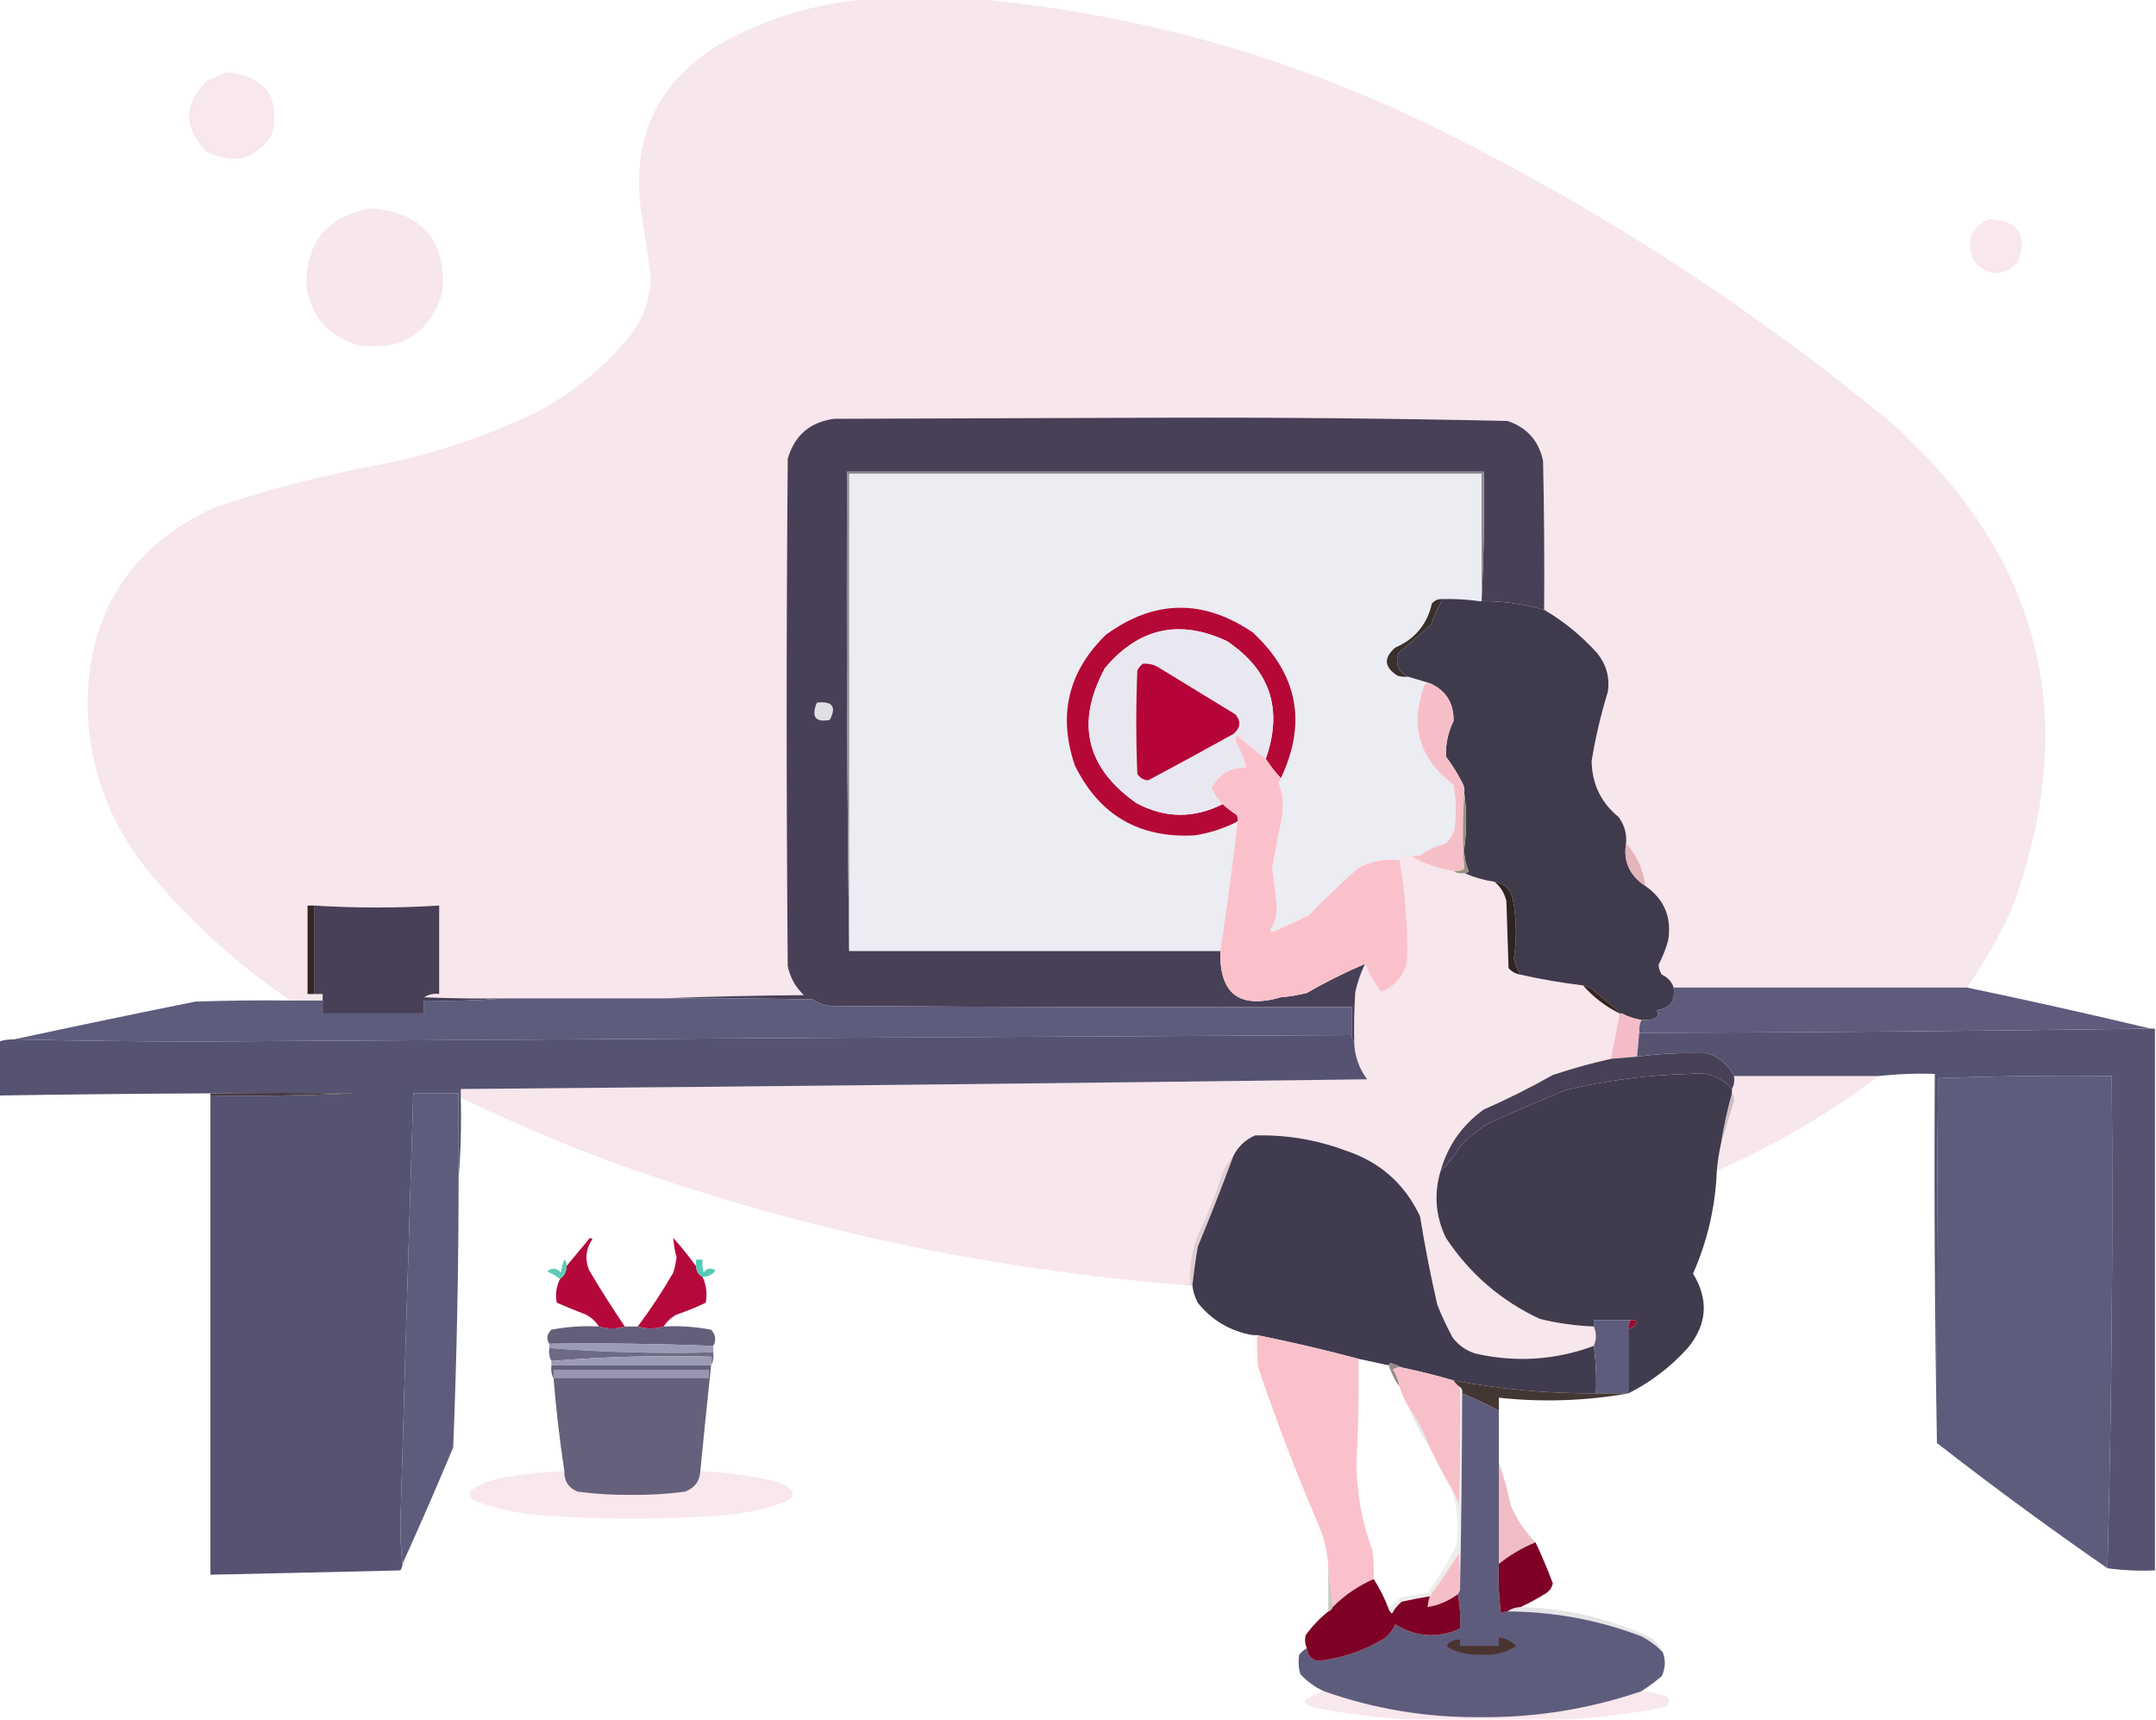 <?xml version="1.0" encoding="UTF-8"?>
<!DOCTYPE svg PUBLIC "-//W3C//DTD SVG 1.1//EN" "http://www.w3.org/Graphics/SVG/1.1/DTD/svg11.dtd">
<svg xmlns="http://www.w3.org/2000/svg" version="1.1" width="999px" height="797px" style="shape-rendering:geometricPrecision; text-rendering:geometricPrecision; image-rendering:optimizeQuality; fill-rule:evenodd; clip-rule:evenodd" xmlns:xlink="http://www.w3.org/1999/xlink">
<g><path style="opacity:0.098" fill="#b40035" d="M 403.5,-0.5 C 419.833,-0.5 436.167,-0.5 452.5,-0.5C 525.182,6.11 594.516,25.277 660.5,57C 738.278,94.856 810.278,141.19 876.5,196C 946.244,258.476 964.744,333.642 932,421.5C 926.139,434.16 919.306,446.16 911.5,457.5C 866.167,457.5 820.833,457.5 775.5,457.5C 774.554,454.719 772.721,452.719 770,451.5C 769.125,450.127 768.625,448.627 768.5,447C 770.379,443.372 771.879,439.539 773,435.5C 774.646,424.923 771.146,416.59 762.5,410.5C 761.409,402.862 758.409,396.195 753.5,390.5C 753.797,386.089 752.631,382.089 750,378.5C 741.815,371.797 737.649,363.13 737.5,352.5C 739.275,341.673 741.775,331.006 745,320.5C 745.983,313.781 744.317,307.781 740,302.5C 732.773,294.498 724.606,287.831 715.5,282.5C 715.667,259.498 715.5,236.498 715,213.5C 713.014,204.182 707.514,198.015 698.5,195C 645.703,193.844 592.869,193.344 540,193.5C 488.833,193.667 437.667,193.833 386.5,194C 375.312,195.523 368.146,201.689 365,212.5C 364.333,290.833 364.333,369.167 365,447.5C 366.072,452.812 368.572,457.312 372.5,461C 350.33,461.168 328.33,461.668 306.5,462.5C 282.167,462.5 257.833,462.5 233.5,462.5C 221.162,462.667 208.829,462.5 196.5,462C 198.594,460.648 200.927,460.148 203.5,460.5C 203.5,446.833 203.5,433.167 203.5,419.5C 184.163,420.709 164.829,420.709 145.5,419.5C 144.5,419.5 143.5,419.5 142.5,419.5C 142.5,433.167 142.5,446.833 142.5,460.5C 143.5,460.5 144.5,460.5 145.5,460.5C 146.833,460.5 148.167,460.5 149.5,460.5C 149.5,461.5 149.5,462.5 149.5,463.5C 144.5,463.5 139.5,463.5 134.5,463.5C 109.041,446.214 86.541,425.547 67,401.5C 49.928,379.454 41.095,354.454 40.5,326.5C 40.953,283.389 60.62,252.889 99.5,235C 124.996,226.459 150.996,219.793 177.5,215C 202.18,209.915 225.847,201.915 248.5,191C 265.372,182.134 279.872,170.301 292,155.5C 298.152,147.364 301.318,138.197 301.5,128C 300.164,117.816 298.664,107.65 297,97.5C 292.528,64.285 304.361,38.785 332.5,21C 354.633,8.453 378.3,1.286 403.5,-0.5 Z"/></g>
<g><path style="opacity:0.097" fill="#b40035" d="M 105.5,33.5 C 123.159,35.478 129.992,45.145 126,62.5C 118.164,74.121 107.997,76.621 95.5,70C 84.637,58.691 84.971,47.691 96.5,37C 99.571,35.704 102.571,34.538 105.5,33.5 Z"/></g>
<g><path style="opacity:0.098" fill="#b40035" d="M 171.5,96.5 C 195.733,98.308 206.9,111.308 205,135.5C 199.076,154.385 186.242,162.552 166.5,160C 152.792,156.292 144.626,147.459 142,133.5C 141.328,112.682 151.162,100.348 171.5,96.5 Z"/></g>
<g><path style="opacity:0.097" fill="#b40035" d="M 921.5,101.5 C 935.243,101.994 939.743,108.661 935,121.5C 928.333,128.167 921.667,128.167 915,121.5C 910.488,112.536 912.655,105.869 921.5,101.5 Z"/></g>
<g><path style="opacity:1" fill="#484056" d="M 715.5,282.5 C 705.502,279.668 695.502,278.335 685.5,278.5C 685.833,278.5 686.167,278.5 686.5,278.5C 687.497,258.674 687.83,238.674 687.5,218.5C 589.167,218.5 490.833,218.5 392.5,218.5C 392.167,292.669 392.501,366.669 393.5,440.5C 450.833,440.5 508.167,440.5 565.5,440.5C 564.881,460.374 574.214,467.541 593.5,462C 597.558,461.66 601.558,460.993 605.5,460C 614.285,454.941 623.285,450.441 632.5,446.5C 630.512,450.629 629.012,454.962 628,459.5C 627.5,467.159 627.334,474.826 627.5,482.5C 626.596,481.791 626.263,480.791 626.5,479.5C 626.5,475.167 626.5,470.833 626.5,466.5C 545.833,466.667 465.166,466.5 384.5,466C 381.624,465.562 378.957,464.562 376.5,463C 353.169,462.5 329.836,462.333 306.5,462.5C 328.33,461.668 350.33,461.168 372.5,461C 368.572,457.312 366.072,452.812 365,447.5C 364.333,369.167 364.333,290.833 365,212.5C 368.146,201.689 375.312,195.523 386.5,194C 437.667,193.833 488.833,193.667 540,193.5C 592.869,193.344 645.703,193.844 698.5,195C 707.514,198.015 713.014,204.182 715,213.5C 715.5,236.498 715.667,259.498 715.5,282.5 Z"/></g>
<g><path style="opacity:1" fill="#8d8890" d="M 686.5,278.5 C 686.5,258.833 686.5,239.167 686.5,219.5C 588.833,219.5 491.167,219.5 393.5,219.5C 393.5,293.167 393.5,366.833 393.5,440.5C 392.501,366.669 392.167,292.669 392.5,218.5C 490.833,218.5 589.167,218.5 687.5,218.5C 687.83,238.674 687.497,258.674 686.5,278.5 Z"/></g>
<g><path style="opacity:1" fill="#ececf3" d="M 686.5,278.5 C 686.167,278.5 685.833,278.5 685.5,278.5C 679.87,277.708 674.203,277.375 668.5,277.5C 666.516,277.383 664.85,278.05 663.5,279.5C 661.329,289.176 655.662,296.009 646.5,300C 641.012,304.719 641.346,309.052 647.5,313C 649.134,313.494 650.801,313.66 652.5,313.5C 655.833,314.5 659.167,315.5 662.5,316.5C 661.504,316.414 660.671,316.748 660,317.5C 653.095,336.278 657.595,351.612 673.5,363.5C 674.664,370.142 674.831,376.808 674,383.5C 673.394,386.548 671.894,389.048 669.5,391C 665.456,391.856 661.789,393.522 658.5,396C 656.866,396.494 655.199,396.66 653.5,396.5C 651.219,396.077 649.552,396.744 648.5,398.5C 641.779,397.751 635.446,398.918 629.5,402C 621.53,408.969 613.864,416.302 606.5,424C 601.5,426.333 596.5,428.667 591.5,431C 590.5,431.667 589.5,431.667 588.5,431C 590.821,427.534 591.821,423.7 591.5,419.5C 590.974,413.651 590.307,407.818 589.5,402C 590.87,394.149 592.37,386.315 594,378.5C 594.851,373.03 594.351,367.697 592.5,362.5C 592.863,361.817 593.196,361.15 593.5,360.5C 605.666,334.832 601.333,312.332 580.5,293C 557.577,277.396 534.91,277.729 512.5,294C 494.957,311.034 490.124,331.2 498,354.5C 509.264,377.553 527.764,388.386 553.5,387C 560.559,385.925 567.226,383.758 573.5,380.5C 571.114,400.537 568.447,420.537 565.5,440.5C 508.167,440.5 450.833,440.5 393.5,440.5C 393.5,366.833 393.5,293.167 393.5,219.5C 491.167,219.5 588.833,219.5 686.5,219.5C 686.5,239.167 686.5,258.833 686.5,278.5 Z"/></g>
<g><path style="opacity:1" fill="#403a4d" d="M 668.5,277.5 C 674.203,277.375 679.87,277.708 685.5,278.5C 695.502,278.335 705.502,279.668 715.5,282.5C 724.606,287.831 732.773,294.498 740,302.5C 744.317,307.781 745.983,313.781 745,320.5C 741.775,331.006 739.275,341.673 737.5,352.5C 737.649,363.13 741.815,371.797 750,378.5C 752.631,382.089 753.797,386.089 753.5,390.5C 752.048,398.945 755.048,405.612 762.5,410.5C 771.146,416.59 774.646,424.923 773,435.5C 771.879,439.539 770.379,443.372 768.5,447C 768.625,448.627 769.125,450.127 770,451.5C 772.721,452.719 774.554,454.719 775.5,457.5C 776.412,463.752 773.746,467.252 767.5,468C 768.727,469.587 768.394,470.921 766.5,472C 764.527,472.495 762.527,472.662 760.5,472.5C 757.254,471.946 754.254,470.946 751.5,469.5C 746.732,465.909 742.065,462.075 737.5,458C 736.255,457.209 734.922,456.709 733.5,456.5C 723.638,455.321 713.971,453.654 704.5,451.5C 702.978,449.28 701.978,446.78 701.5,444C 702.888,434.815 702.722,425.648 701,416.5C 699.941,411.941 697.108,409.274 692.5,408.5C 687.567,407.74 682.901,406.407 678.5,404.5C 679.376,404.631 680.043,404.298 680.5,403.5C 679.049,400.164 678.383,396.664 678.5,393C 679.623,384.336 679.623,375.836 678.5,367.5C 678.657,366.127 678.49,364.793 678,363.5C 675.721,358.896 673.054,354.563 670,350.5C 669.77,344.762 670.937,339.262 673.5,334C 673.692,325.7 670.025,319.867 662.5,316.5C 659.167,315.5 655.833,314.5 652.5,313.5C 647.891,311.275 646.391,307.609 648,302.5C 653.04,298.157 658.04,293.823 663,289.5C 664.539,285.302 666.372,281.302 668.5,277.5 Z"/></g>
<g><path style="opacity:1" fill="#b50837" d="M 593.5,360.5 C 590.956,357.789 588.623,354.789 586.5,351.5C 594.573,328.608 588.573,310.441 568.5,297C 546.482,286.712 527.649,290.879 512,309.5C 498.335,334.671 503.168,355.505 526.5,372C 539.784,379.104 553.117,379.271 566.5,372.5C 568.505,374.334 570.672,376.001 573,377.5C 573.483,378.448 573.649,379.448 573.5,380.5C 567.226,383.758 560.559,385.925 553.5,387C 527.764,388.386 509.264,377.553 498,354.5C 490.124,331.2 494.957,311.034 512.5,294C 534.91,277.729 557.577,277.396 580.5,293C 601.333,312.332 605.666,334.832 593.5,360.5 Z"/></g>
<g><path style="opacity:1" fill="#e9e8f1" d="M 586.5,351.5 C 581.939,347.961 577.439,344.295 573,340.5C 572.333,341.833 572.333,343.167 573,344.5C 575.072,347.971 576.572,351.638 577.5,355.5C 570.122,355.438 564.789,358.605 561.5,365C 562.589,367.916 564.256,370.416 566.5,372.5C 553.117,379.271 539.784,379.104 526.5,372C 503.168,355.505 498.335,334.671 512,309.5C 527.649,290.879 546.482,286.712 568.5,297C 588.573,310.441 594.573,328.608 586.5,351.5 Z"/></g>
<g><path style="opacity:1" fill="#39302b" d="M 668.5,277.5 C 666.372,281.302 664.539,285.302 663,289.5C 658.04,293.823 653.04,298.157 648,302.5C 646.391,307.609 647.891,311.275 652.5,313.5C 650.801,313.66 649.134,313.494 647.5,313C 641.346,309.052 641.012,304.719 646.5,300C 655.662,296.009 661.329,289.176 663.5,279.5C 664.85,278.05 666.516,277.383 668.5,277.5 Z"/></g>
<g><path style="opacity:1" fill="#b50437" d="M 529.5,307.5 C 531.989,307.298 534.323,307.798 536.5,309C 548.5,316.333 560.5,323.667 572.5,331C 575.129,334.199 574.796,337.199 571.5,340C 558.353,347.321 545.186,354.488 532,361.5C 529.849,361.357 528.182,360.357 527,358.5C 526.333,342.5 526.333,326.5 527,310.5C 527.698,309.309 528.531,308.309 529.5,307.5 Z"/></g>
<g><path style="opacity:1" fill="#f6bfc7" d="M 662.5,316.5 C 670.025,319.867 673.692,325.7 673.5,334C 670.937,339.262 669.77,344.762 670,350.5C 673.054,354.563 675.721,358.896 678,363.5C 678.49,364.793 678.657,366.127 678.5,367.5C 677.654,379.207 677.654,390.874 678.5,402.5C 676.955,403.452 675.288,403.785 673.5,403.5C 666.335,402.335 659.669,400.002 653.5,396.5C 655.199,396.66 656.866,396.494 658.5,396C 661.789,393.522 665.456,391.856 669.5,391C 671.894,389.048 673.394,386.548 674,383.5C 674.831,376.808 674.664,370.142 673.5,363.5C 657.595,351.612 653.095,336.278 660,317.5C 660.671,316.748 661.504,316.414 662.5,316.5 Z"/></g>
<g><path style="opacity:1" fill="#dfe1e5" d="M 378.5,325.5 C 385.716,324.688 387.716,327.355 384.5,333.5C 377.793,334.772 375.793,332.105 378.5,325.5 Z"/></g>
<g><path style="opacity:1" fill="#fbc1cb" d="M 586.5,351.5 C 588.623,354.789 590.956,357.789 593.5,360.5C 593.196,361.15 592.863,361.817 592.5,362.5C 594.351,367.697 594.851,373.03 594,378.5C 592.37,386.315 590.87,394.149 589.5,402C 590.307,407.818 590.974,413.651 591.5,419.5C 591.821,423.7 590.821,427.534 588.5,431C 589.5,431.667 590.5,431.667 591.5,431C 596.5,428.667 601.5,426.333 606.5,424C 613.864,416.302 621.53,408.969 629.5,402C 635.446,398.918 641.779,397.751 648.5,398.5C 651.173,414.058 652.34,429.725 652,445.5C 650.309,452.256 646.309,456.923 640,459.5C 636.966,455.427 634.466,451.094 632.5,446.5C 623.285,450.441 614.285,454.941 605.5,460C 601.558,460.993 597.558,461.66 593.5,462C 574.214,467.541 564.881,460.374 565.5,440.5C 568.447,420.537 571.114,400.537 573.5,380.5C 573.649,379.448 573.483,378.448 573,377.5C 570.672,376.001 568.505,374.334 566.5,372.5C 564.256,370.416 562.589,367.916 561.5,365C 564.789,358.605 570.122,355.438 577.5,355.5C 576.572,351.638 575.072,347.971 573,344.5C 572.333,343.167 572.333,341.833 573,340.5C 577.439,344.295 581.939,347.961 586.5,351.5 Z"/></g>
<g><path style="opacity:1" fill="#e3b5bb" d="M 753.5,390.5 C 758.409,396.195 761.409,402.862 762.5,410.5C 755.048,405.612 752.048,398.945 753.5,390.5 Z"/></g>
<g><path style="opacity:1" fill="#92947d" d="M 678.5,367.5 C 679.623,375.836 679.623,384.336 678.5,393C 678.383,396.664 679.049,400.164 680.5,403.5C 680.043,404.298 679.376,404.631 678.5,404.5C 676.585,404.784 674.919,404.451 673.5,403.5C 675.288,403.785 676.955,403.452 678.5,402.5C 677.654,390.874 677.654,379.207 678.5,367.5 Z"/></g>
<g><path style="opacity:1" fill="#2f241f" d="M 692.5,408.5 C 697.108,409.274 699.941,411.941 701,416.5C 702.722,425.648 702.888,434.815 701.5,444C 701.978,446.78 702.978,449.28 704.5,451.5C 702.321,451.16 700.488,450.16 699,448.5C 698.667,438.167 698.333,427.833 698,417.5C 697.163,413.843 695.33,410.843 692.5,408.5 Z"/></g>
<g><path style="opacity:1" fill="#362622" d="M 145.5,419.5 C 145.5,433.167 145.5,446.833 145.5,460.5C 144.5,460.5 143.5,460.5 142.5,460.5C 142.5,446.833 142.5,433.167 142.5,419.5C 143.5,419.5 144.5,419.5 145.5,419.5 Z"/></g>
<g><path style="opacity:1" fill="#474056" d="M 145.5,419.5 C 164.829,420.709 184.163,420.709 203.5,419.5C 203.5,433.167 203.5,446.833 203.5,460.5C 200.927,460.148 198.594,460.648 196.5,462C 208.829,462.5 221.162,462.667 233.5,462.5C 221.345,463.495 209.011,463.829 196.5,463.5C 196.5,465.5 196.5,467.5 196.5,469.5C 180.833,469.5 165.167,469.5 149.5,469.5C 149.5,467.5 149.5,465.5 149.5,463.5C 149.5,462.5 149.5,461.5 149.5,460.5C 148.167,460.5 146.833,460.5 145.5,460.5C 145.5,446.833 145.5,433.167 145.5,419.5 Z"/></g>
<g><path style="opacity:1" fill="#37231f" d="M 733.5,456.5 C 734.922,456.709 736.255,457.209 737.5,458C 742.065,462.075 746.732,465.909 751.5,469.5C 751.167,469.5 750.833,469.5 750.5,469.5C 743.955,466.285 738.289,461.952 733.5,456.5 Z"/></g>
<g><path style="opacity:1" fill="#5f5b7d" d="M 775.5,457.5 C 820.833,457.5 866.167,457.5 911.5,457.5C 940.029,463.47 968.362,469.803 996.5,476.5C 917.669,477.636 838.669,478.302 759.5,478.5C 759.325,476.379 759.659,474.379 760.5,472.5C 762.527,472.662 764.527,472.495 766.5,472C 768.394,470.921 768.727,469.587 767.5,468C 773.746,467.252 776.412,463.752 775.5,457.5 Z"/></g>
<g><path style="opacity:1" fill="#5e5c7d" d="M 233.5,462.5 C 257.833,462.5 282.167,462.5 306.5,462.5C 329.836,462.333 353.169,462.5 376.5,463C 378.957,464.562 381.624,465.562 384.5,466C 465.166,466.5 545.833,466.667 626.5,466.5C 626.5,470.833 626.5,475.167 626.5,479.5C 448.833,480.392 271.166,481.392 93.5,482.5C 64.331,482.5 35.331,482.167 6.5,481.5C 34.331,475.499 62.331,469.666 90.5,464C 105.163,463.5 119.83,463.333 134.5,463.5C 139.5,463.5 144.5,463.5 149.5,463.5C 149.5,465.5 149.5,467.5 149.5,469.5C 165.167,469.5 180.833,469.5 196.5,469.5C 196.5,467.5 196.5,465.5 196.5,463.5C 209.011,463.829 221.345,463.495 233.5,462.5 Z"/></g>
<g><path style="opacity:1" fill="#f4bcc7" d="M 750.5,469.5 C 750.833,469.5 751.167,469.5 751.5,469.5C 754.254,470.946 757.254,471.946 760.5,472.5C 759.659,474.379 759.325,476.379 759.5,478.5C 759.276,482.179 758.942,485.846 758.5,489.5C 754.5,489.833 750.5,490.167 746.5,490.5C 747.834,483.499 749.167,476.499 750.5,469.5 Z"/></g>
<g><path style="opacity:1" fill="#474056" d="M 803.5,498.5 C 803.795,500.735 803.461,502.735 802.5,504.5C 797.332,498.72 790.832,496.386 783,497.5C 763.559,497.956 744.392,500.456 725.5,505C 713.01,510.081 700.676,515.415 688.5,521C 684.39,523.809 680.557,526.975 677,530.5C 674.296,535.018 671.129,539.018 667.5,542.5C 670.822,530.701 677.489,521.201 687.5,514C 698.414,509.209 709.081,503.876 719.5,498C 728.494,495.005 737.494,492.505 746.5,490.5C 750.5,490.167 754.5,489.833 758.5,489.5C 769.463,488.07 780.463,487.57 791.5,488C 796.932,489.936 800.932,493.436 803.5,498.5 Z"/></g>
<g><path style="opacity:1" fill="#403b4d" d="M 802.5,504.5 C 802.5,505.167 802.5,505.833 802.5,506.5C 800.359,514.063 798.693,521.73 797.5,529.5C 796.551,533.657 795.884,537.99 795.5,542.5C 794.834,559.004 791.167,574.838 784.5,590C 791.862,602.152 791.028,613.652 782,624.5C 774.076,633.274 764.909,640.274 754.5,645.5C 754.5,635.5 754.5,625.5 754.5,615.5C 756.564,615.238 757.897,614.071 758.5,612C 757.552,611.517 756.552,611.351 755.5,611.5C 749.833,611.5 744.167,611.5 738.5,611.5C 738.5,612.5 738.5,613.5 738.5,614.5C 730.05,614.172 721.717,613.006 713.5,611C 695.494,602.578 680.994,590.078 670,573.5C 665.163,563.446 664.329,553.113 667.5,542.5C 671.129,539.018 674.296,535.018 677,530.5C 680.557,526.975 684.39,523.809 688.5,521C 700.676,515.415 713.01,510.081 725.5,505C 744.392,500.456 763.559,497.956 783,497.5C 790.832,496.386 797.332,498.72 802.5,504.5 Z"/></g>
<g><path style="opacity:1" fill="#5e5c7d" d="M 976.5,726.5 C 949.596,707.887 923.262,688.554 897.5,668.5C 897.333,612.166 897.5,555.832 898,499.5C 924.759,498.505 951.592,498.172 978.5,498.5C 979.164,574.841 978.497,650.841 976.5,726.5 Z"/></g>
<g><path style="opacity:1" fill="#565371" d="M 996.5,476.5 C 997.167,476.5 997.833,476.5 998.5,476.5C 998.5,560.167 998.5,643.833 998.5,727.5C 990.981,727.825 983.648,727.492 976.5,726.5C 978.497,650.841 979.164,574.841 978.5,498.5C 951.592,498.172 924.759,498.505 898,499.5C 897.5,555.832 897.333,612.166 897.5,668.5C 896.501,611.669 896.168,554.669 896.5,497.5C 887.749,497.197 879.082,497.53 870.5,498.5C 848.167,498.5 825.833,498.5 803.5,498.5C 800.932,493.436 796.932,489.936 791.5,488C 780.463,487.57 769.463,488.07 758.5,489.5C 758.942,485.846 759.276,482.179 759.5,478.5C 838.669,478.302 917.669,477.636 996.5,476.5 Z"/></g>
<g><path style="opacity:0.098" fill="#b30136" d="M 803.5,498.5 C 825.833,498.5 848.167,498.5 870.5,498.5C 847.317,515.937 822.317,530.604 795.5,542.5C 795.884,537.99 796.551,533.657 797.5,529.5C 799.312,523.607 801.146,517.607 803,511.5C 803.78,509.613 803.613,507.946 802.5,506.5C 802.5,505.833 802.5,505.167 802.5,504.5C 803.461,502.735 803.795,500.735 803.5,498.5 Z"/></g>
<g><path style="opacity:0.098" fill="#b40034" d="M 653.5,396.5 C 659.669,400.002 666.335,402.335 673.5,403.5C 674.919,404.451 676.585,404.784 678.5,404.5C 682.901,406.407 687.567,407.74 692.5,408.5C 695.33,410.843 697.163,413.843 698,417.5C 698.333,427.833 698.667,438.167 699,448.5C 700.488,450.16 702.321,451.16 704.5,451.5C 713.971,453.654 723.638,455.321 733.5,456.5C 738.289,461.952 743.955,466.285 750.5,469.5C 749.167,476.499 747.834,483.499 746.5,490.5C 737.494,492.505 728.494,495.005 719.5,498C 709.081,503.876 698.414,509.209 687.5,514C 677.489,521.201 670.822,530.701 667.5,542.5C 664.329,553.113 665.163,563.446 670,573.5C 680.994,590.078 695.494,602.578 713.5,611C 721.717,613.006 730.05,614.172 738.5,614.5C 739.775,617.396 739.775,620.396 738.5,623.5C 720.587,630.125 702.253,631.292 683.5,627C 679.208,625.604 675.708,623.104 673,619.5C 670.393,614.62 668.06,609.62 666,604.5C 662.875,590.905 660.209,577.238 658,563.5C 650.89,548.391 639.39,538.225 623.5,533C 609.913,527.948 595.913,525.615 581.5,526C 576.986,528.016 573.653,531.183 571.5,535.5C 569.19,538.102 567.357,541.102 566,544.5C 563.192,553.614 559.692,562.447 555.5,571C 552.295,578.859 550.962,587.026 551.5,595.5C 459.212,588.543 369.546,569.376 282.5,538C 259.025,529.232 236.025,519.399 213.5,508.5C 213.5,507.167 213.5,505.833 213.5,504.5C 353.503,503.326 493.503,501.826 633.5,500C 629.614,494.843 627.614,489.01 627.5,482.5C 627.334,474.826 627.5,467.159 628,459.5C 629.012,454.962 630.512,450.629 632.5,446.5C 634.466,451.094 636.966,455.427 640,459.5C 646.309,456.923 650.309,452.256 652,445.5C 652.34,429.725 651.173,414.058 648.5,398.5C 649.552,396.744 651.219,396.077 653.5,396.5 Z"/></g>
<g><path style="opacity:1" fill="#5e5c7d" d="M 212.5,545.5 C 212.484,587.187 211.651,628.853 210,670.5C 202.391,688.707 194.557,706.707 186.5,724.5C 185.834,718.676 185.5,712.676 185.5,706.5C 187.4,639.828 189.4,573.161 191.5,506.5C 198.5,506.5 205.5,506.5 212.5,506.5C 212.5,519.5 212.5,532.5 212.5,545.5 Z"/></g>
<g><path style="opacity:1" fill="#555371" d="M 626.5,479.5 C 626.263,480.791 626.596,481.791 627.5,482.5C 627.614,489.01 629.614,494.843 633.5,500C 493.503,501.826 353.503,503.326 213.5,504.5C 213.5,505.833 213.5,507.167 213.5,508.5C 213.829,521.011 213.495,533.345 212.5,545.5C 212.5,532.5 212.5,519.5 212.5,506.5C 205.5,506.5 198.5,506.5 191.5,506.5C 189.4,573.161 187.4,639.828 185.5,706.5C 185.5,712.676 185.834,718.676 186.5,724.5C 186.461,725.583 186.127,726.583 185.5,727.5C 156.154,728.207 126.82,728.874 97.5,729.5C 97.5,655.5 97.5,581.5 97.5,507.5C 119.51,507.833 141.51,507.5 163.5,506.5C 141.522,506.23 119.522,506.23 97.5,506.5C 64.831,506.646 32.164,506.98 -0.5,507.5C -0.5,499.167 -0.5,490.833 -0.5,482.5C 1.764,481.781 4.097,481.448 6.5,481.5C 35.331,482.167 64.331,482.5 93.5,482.5C 271.166,481.392 448.833,480.392 626.5,479.5 Z"/></g>
<g><path style="opacity:1" fill="#483a42" d="M 97.5,507.5 C 97.5,507.167 97.5,506.833 97.5,506.5C 119.522,506.23 141.522,506.23 163.5,506.5C 141.51,507.5 119.51,507.833 97.5,507.5 Z"/></g>
<g><path style="opacity:0.286" fill="#59192c" d="M 802.5,506.5 C 803.613,507.946 803.78,509.613 803,511.5C 801.146,517.607 799.312,523.607 797.5,529.5C 798.693,521.73 800.359,514.063 802.5,506.5 Z"/></g>
<g><path style="opacity:0.999" fill="#403b4e" d="M 738.5,623.5 C 739.492,630.648 739.825,637.981 739.5,645.5C 717.378,645.622 695.378,643.622 673.5,639.5C 665.596,637.191 657.596,635.191 649.5,633.5C 648.003,632.694 646.336,632.028 644.5,631.5C 643.893,631.624 643.56,631.957 643.5,632.5C 638.838,631.501 634.171,630.501 629.5,629.5C 613.972,625.368 598.305,621.702 582.5,618.5C 581.833,618.5 581.167,618.5 580.5,618.5C 570.058,616.699 561.558,611.699 555,603.5C 553.659,600.978 552.826,598.311 552.5,595.5C 553.155,589.519 553.988,583.519 555,577.5C 560.79,563.591 566.29,549.591 571.5,535.5C 573.653,531.183 576.986,528.016 581.5,526C 595.913,525.615 609.913,527.948 623.5,533C 639.39,538.225 650.89,548.391 658,563.5C 660.209,577.238 662.875,590.905 666,604.5C 668.06,609.62 670.393,614.62 673,619.5C 675.708,623.104 679.208,625.604 683.5,627C 702.253,631.292 720.587,630.125 738.5,623.5 Z"/></g>
<g><path style="opacity:0.231" fill="#7b2f44" d="M 571.5,535.5 C 566.29,549.591 560.79,563.591 555,577.5C 553.988,583.519 553.155,589.519 552.5,595.5C 552.167,595.5 551.833,595.5 551.5,595.5C 550.962,587.026 552.295,578.859 555.5,571C 559.692,562.447 563.192,553.614 566,544.5C 567.357,541.102 569.19,538.102 571.5,535.5 Z"/></g>
<g><path style="opacity:0.967" fill="#b20134" d="M 289.5,614.5 C 285.633,615.726 281.633,615.726 277.5,614.5C 275.996,612.164 273.996,610.331 271.5,609C 266.908,607.236 262.408,605.402 258,603.5C 257.242,599.638 257.742,595.972 259.5,592.5C 261.539,591.089 262.539,589.089 262.5,586.5C 265.815,582.571 269.148,578.571 272.5,574.5C 273.002,573.479 273.668,573.312 274.5,574C 271.416,578.578 270.916,583.412 273,588.5C 278.261,597.364 283.761,606.031 289.5,614.5 Z"/></g>
<g><path style="opacity:0.963" fill="#b20134" d="M 322.5,586.5 C 322.592,588.848 323.592,590.514 325.5,591.5C 327.31,595.31 327.81,599.31 327,603.5C 322.652,605.579 318.152,607.412 313.5,609C 311.004,610.331 309.004,612.164 307.5,614.5C 303.367,615.726 299.367,615.726 295.5,614.5C 301.487,606.538 306.987,598.205 312,589.5C 312.658,587.2 313.158,584.867 313.5,582.5C 312.652,579.49 312.152,576.49 312,573.5C 315.743,577.732 319.243,582.065 322.5,586.5 Z"/></g>
<g><path style="opacity:0.69" fill="#16b297" d="M 262.5,586.5 C 262.539,589.089 261.539,591.089 259.5,592.5C 257.727,591.108 255.727,589.941 253.5,589C 255.711,587.161 257.877,587.328 260,589.5C 260.192,587.423 260.692,585.423 261.5,583.5C 262.386,584.325 262.719,585.325 262.5,586.5 Z"/></g>
<g><path style="opacity:0.705" fill="#0fb599" d="M 325.5,591.5 C 323.592,590.514 322.592,588.848 322.5,586.5C 322.5,585.5 322.5,584.5 322.5,583.5C 323.5,583.5 324.5,583.5 325.5,583.5C 325.338,585.527 325.505,587.527 326,589.5C 327.555,587.485 329.389,587.152 331.5,588.5C 330.061,590.553 328.061,591.553 325.5,591.5 Z"/></g>
<g><path style="opacity:1" fill="#5e5c7d" d="M 755.5,611.5 C 754.766,612.708 754.433,614.041 754.5,615.5C 754.5,625.5 754.5,635.5 754.5,645.5C 749.5,645.5 744.5,645.5 739.5,645.5C 739.825,637.981 739.492,630.648 738.5,623.5C 739.775,620.396 739.775,617.396 738.5,614.5C 738.5,613.5 738.5,612.5 738.5,611.5C 744.167,611.5 749.833,611.5 755.5,611.5 Z"/></g>
<g><path style="opacity:1" fill="#970e31" d="M 755.5,611.5 C 756.552,611.351 757.552,611.517 758.5,612C 757.897,614.071 756.564,615.238 754.5,615.5C 754.433,614.041 754.766,612.708 755.5,611.5 Z"/></g>
<g><path style="opacity:1" fill="#645f79" d="M 277.5,614.5 C 281.633,615.726 285.633,615.726 289.5,614.5C 291.5,614.5 293.5,614.5 295.5,614.5C 299.367,615.726 303.367,615.726 307.5,614.5C 314.921,614.109 322.254,614.609 329.5,616C 331.646,618.357 331.979,620.857 330.5,623.5C 305.339,622.502 280.005,622.169 254.5,622.5C 253.058,620.183 253.392,618.016 255.5,616C 262.746,614.609 270.079,614.109 277.5,614.5 Z"/></g>
<g><path style="opacity:1" fill="#fac1ca" d="M 582.5,618.5 C 598.305,621.702 613.972,625.368 629.5,629.5C 629.73,645.68 629.396,661.847 628.5,678C 628.686,691.953 631.186,705.453 636,718.5C 636.499,722.821 636.666,727.154 636.5,731.5C 629.367,734.628 623.033,738.962 617.5,744.5C 616.833,738.5 616.167,732.5 615.5,726.5C 615.214,719.571 613.714,712.904 611,706.5C 600.663,682.479 591.329,658.145 583,633.5C 582.501,628.511 582.334,623.511 582.5,618.5 Z"/></g>
<g><path style="opacity:1" fill="#9c9bb4" d="M 254.5,622.5 C 280.005,622.169 305.339,622.502 330.5,623.5C 330.5,624.5 330.5,625.5 330.5,626.5C 304.939,627.143 279.606,626.476 254.5,624.5C 254.5,623.833 254.5,623.167 254.5,622.5 Z"/></g>
<g><path style="opacity:1" fill="#6d6a84" d="M 254.5,624.5 C 279.606,626.476 304.939,627.143 330.5,626.5C 330.795,628.735 330.461,630.735 329.5,632.5C 329.5,631.167 329.5,629.833 329.5,628.5C 304.477,627.843 279.811,628.51 255.5,630.5C 254.539,628.735 254.205,626.735 254.5,624.5 Z"/></g>
<g><path style="opacity:1" fill="#9c9bb4" d="M 329.5,632.5 C 304.833,632.5 280.167,632.5 255.5,632.5C 255.5,631.833 255.5,631.167 255.5,630.5C 279.811,628.51 304.477,627.843 329.5,628.5C 329.5,629.833 329.5,631.167 329.5,632.5 Z"/></g>
<g><path style="opacity:1" fill="#978883" d="M 649.5,633.5 C 648.022,633.238 646.689,633.571 645.5,634.5C 647.076,636.979 648.076,639.646 648.5,642.5C 646.326,639.485 644.659,636.151 643.5,632.5C 643.56,631.957 643.893,631.624 644.5,631.5C 646.336,632.028 648.003,632.694 649.5,633.5 Z"/></g>
<g><path style="opacity:1" fill="#f8bfc9" d="M 649.5,633.5 C 657.596,635.191 665.596,637.191 673.5,639.5C 674.306,640.728 675.306,641.728 676.5,642.5C 676.667,660.836 676.5,679.17 676,697.5C 675.295,694.524 674.129,691.858 672.5,689.5C 668.915,683.332 665.582,676.999 662.5,670.5C 659.894,663.614 656.561,657.281 652.5,651.5C 650.895,648.622 649.561,645.622 648.5,642.5C 648.076,639.646 647.076,636.979 645.5,634.5C 646.689,633.571 648.022,633.238 649.5,633.5 Z"/></g>
<g><path style="opacity:1" fill="#65607c" d="M 255.5,632.5 C 280.167,632.5 304.833,632.5 329.5,632.5C 327.76,648.825 326.093,665.159 324.5,681.5C 324.274,686.086 321.94,689.253 317.5,691C 309.239,692.121 300.906,692.621 292.5,692.5C 284.094,692.621 275.761,692.121 267.5,691C 263.345,689.189 261.345,686.023 261.5,681.5C 259.323,667.242 257.656,652.908 256.5,638.5C 255.539,636.735 255.205,634.735 255.5,632.5 Z"/></g>
<g><path style="opacity:1" fill="#9997b0" d="M 256.5,638.5 C 256.5,637.167 256.5,635.833 256.5,634.5C 280.5,634.5 304.5,634.5 328.5,634.5C 328.5,635.833 328.5,637.167 328.5,638.5C 304.5,638.5 280.5,638.5 256.5,638.5 Z"/></g>
<g><path style="opacity:0.935" fill="#372a26" d="M 673.5,639.5 C 695.378,643.622 717.378,645.622 739.5,645.5C 744.5,645.5 749.5,645.5 754.5,645.5C 734.643,649.008 714.643,649.675 694.5,647.5C 694.5,649.5 694.5,651.5 694.5,653.5C 688.917,650.54 683.25,647.874 677.5,645.5C 677.737,644.209 677.404,643.209 676.5,642.5C 675.306,641.728 674.306,640.728 673.5,639.5 Z"/></g>
<g><path style="opacity:1" fill="#5e5c7c" d="M 677.5,645.5 C 683.25,647.874 688.917,650.54 694.5,653.5C 694.5,661.5 694.5,669.5 694.5,677.5C 694.5,693.167 694.5,708.833 694.5,724.5C 694.169,732.196 694.503,739.862 695.5,747.5C 696.417,746.873 697.417,746.539 698.5,746.5C 719.896,746.589 740.562,750.422 760.5,758C 764.276,759.947 767.61,762.447 770.5,765.5C 771.867,769.105 771.7,772.771 770,776.5C 766.932,779.083 763.765,781.416 760.5,783.5C 736.075,791.823 710.909,795.823 685,795.5C 660.398,795.63 636.565,791.63 613.5,783.5C 609.249,781.575 605.583,778.908 602.5,775.5C 601.671,772.531 601.505,769.531 602,766.5C 603.039,765.29 604.206,764.29 605.5,763.5C 605.774,766.645 607.441,768.645 610.5,769.5C 621.638,768.287 631.972,764.787 641.5,759C 643.749,757.255 645.416,755.088 646.5,752.5C 656.115,758.461 666.115,759.127 676.5,754.5C 676.821,748.974 676.488,743.64 675.5,738.5C 675.833,737.833 676.167,737.167 676.5,736.5C 677.098,706.355 677.431,676.022 677.5,645.5 Z"/></g>
<g><path style="opacity:0.169" fill="#858078" d="M 652.5,651.5 C 656.561,657.281 659.894,663.614 662.5,670.5C 658.404,664.644 655.07,658.311 652.5,651.5 Z"/></g>
<g><path style="opacity:0.097" fill="#b40034" d="M 261.5,681.5 C 261.345,686.023 263.345,689.189 267.5,691C 275.761,692.121 284.094,692.621 292.5,692.5C 300.906,692.621 309.239,692.121 317.5,691C 321.94,689.253 324.274,686.086 324.5,681.5C 335.957,682.018 347.291,683.518 358.5,686C 361.698,686.848 364.531,688.348 367,690.5C 367.711,692.367 367.211,693.867 365.5,695C 355.564,698.936 345.23,701.269 334.5,702C 306.833,704 279.167,704 251.5,702C 240.441,701.322 229.774,698.989 219.5,695C 217.789,693.867 217.289,692.367 218,690.5C 223.592,686.888 229.758,684.721 236.5,684C 244.782,682.59 253.115,681.756 261.5,681.5 Z"/></g>
<g><path style="opacity:1" fill="#f1bdc4" d="M 694.5,677.5 C 696.798,683.915 698.632,690.582 700,697.5C 702.88,703.962 706.713,709.629 711.5,714.5C 705.333,717.004 699.666,720.337 694.5,724.5C 694.5,708.833 694.5,693.167 694.5,677.5 Z"/></g>
<g><path style="opacity:0.012" fill="#656360" d="M 580.5,618.5 C 581.167,618.5 581.833,618.5 582.5,618.5C 582.334,623.511 582.501,628.511 583,633.5C 591.329,658.145 600.663,682.479 611,706.5C 613.714,712.904 615.214,719.571 615.5,726.5C 615.5,733.167 615.5,739.833 615.5,746.5C 611.53,749.639 608.03,753.305 605,757.5C 604.51,759.545 604.677,761.545 605.5,763.5C 604.206,764.29 603.039,765.29 602,766.5C 601.505,769.531 601.671,772.531 602.5,775.5C 600.859,773.713 599.859,771.546 599.5,769C 601.546,764.644 603.046,760.144 604,755.5C 606.667,751.5 610,748.167 614,745.5C 615.427,730.677 613.427,716.343 608,702.5C 599.113,682.059 590.78,661.393 583,640.5C 581.184,633.275 580.351,625.941 580.5,618.5 Z"/></g>
<g><path style="opacity:0.112" fill="#64615f" d="M 676.5,642.5 C 677.404,643.209 677.737,644.209 677.5,645.5C 677.431,676.022 677.098,706.355 676.5,736.5C 676.666,730.824 676.499,725.157 676,719.5C 671.725,726.405 667.225,733.072 662.5,739.5C 658.158,740.193 653.825,741.026 649.5,742C 647.622,743.543 646.122,745.376 645,747.5C 644.283,746.956 643.783,746.289 643.5,745.5C 644.977,743.193 646.977,741.36 649.5,740C 653.469,739.147 657.469,738.481 661.5,738C 666.642,730.882 671.142,723.382 675,715.5C 676.135,706.608 675.302,697.942 672.5,689.5C 674.129,691.858 675.295,694.524 676,697.5C 676.5,679.17 676.667,660.836 676.5,642.5 Z"/></g>
<g><path style="opacity:0.998" fill="#7e0125" d="M 711.5,714.5 C 714.43,720.697 717.097,727.031 719.5,733.5C 719.124,735.383 718.124,736.883 716.5,738C 712.566,740.464 708.566,742.631 704.5,744.5C 702.214,744.595 700.214,745.262 698.5,746.5C 697.417,746.539 696.417,746.873 695.5,747.5C 694.503,739.862 694.169,732.196 694.5,724.5C 699.666,720.337 705.333,717.004 711.5,714.5 Z"/></g>
<g><path style="opacity:1" fill="#f6bfc7" d="M 676.5,736.5 C 676.167,737.167 675.833,737.833 675.5,738.5C 671.306,741.597 666.639,743.597 661.5,744.5C 661.629,742.784 661.962,741.117 662.5,739.5C 667.225,733.072 671.725,726.405 676,719.5C 676.499,725.157 676.666,730.824 676.5,736.5 Z"/></g>
<g><path style="opacity:1" fill="#7e0125" d="M 636.5,731.5 C 639.341,735.849 641.674,740.516 643.5,745.5C 643.783,746.289 644.283,746.956 645,747.5C 646.122,745.376 647.622,743.543 649.5,742C 653.825,741.026 658.158,740.193 662.5,739.5C 661.962,741.117 661.629,742.784 661.5,744.5C 666.639,743.597 671.306,741.597 675.5,738.5C 676.488,743.64 676.821,748.974 676.5,754.5C 666.115,759.127 656.115,758.461 646.5,752.5C 645.416,755.088 643.749,757.255 641.5,759C 631.972,764.787 621.638,768.287 610.5,769.5C 607.441,768.645 605.774,766.645 605.5,763.5C 604.677,761.545 604.51,759.545 605,757.5C 608.03,753.305 611.53,749.639 615.5,746.5C 616.5,746.167 617.167,745.5 617.5,744.5C 623.033,738.962 629.367,734.628 636.5,731.5 Z"/></g>
<g><path style="opacity:0.525" fill="#9a9788" d="M 615.5,726.5 C 616.167,732.5 616.833,738.5 617.5,744.5C 617.167,745.5 616.5,746.167 615.5,746.5C 615.5,739.833 615.5,733.167 615.5,726.5 Z"/></g>
<g><path style="opacity:0.152" fill="#575557" d="M 704.5,744.5 C 725.914,744.948 746.248,749.782 765.5,759C 767.79,760.777 769.457,762.944 770.5,765.5C 767.61,762.447 764.276,759.947 760.5,758C 740.562,750.422 719.896,746.589 698.5,746.5C 700.214,745.262 702.214,744.595 704.5,744.5 Z"/></g>
<g><path style="opacity:1" fill="#4a3430" d="M 694.5,758.5 C 697.649,758.947 700.316,760.28 702.5,762.5C 697.687,765.703 692.353,767.037 686.5,766.5C 681.209,766.859 676.209,765.859 671.5,763.5C 670.289,762.726 670.289,761.893 671.5,761C 673.025,759.991 674.692,759.491 676.5,759.5C 676.5,760.5 676.5,761.5 676.5,762.5C 682.5,762.5 688.5,762.5 694.5,762.5C 694.5,761.167 694.5,759.833 694.5,758.5 Z"/></g>
<g><path style="opacity:0.096" fill="#b30134" d="M 613.5,783.5 C 636.565,791.63 660.398,795.63 685,795.5C 710.909,795.823 736.075,791.823 760.5,783.5C 764.622,783.697 768.622,784.53 772.5,786C 774.013,788.454 773.346,790.121 770.5,791C 756.139,793.765 741.806,795.599 727.5,796.5C 701.833,796.5 676.167,796.5 650.5,796.5C 636.531,795.532 622.531,793.699 608.5,791C 607.5,790.5 606.5,790 605.5,789.5C 604.479,788.998 604.312,788.332 605,787.5C 607.682,785.671 610.516,784.337 613.5,783.5 Z"/></g>
</svg>
